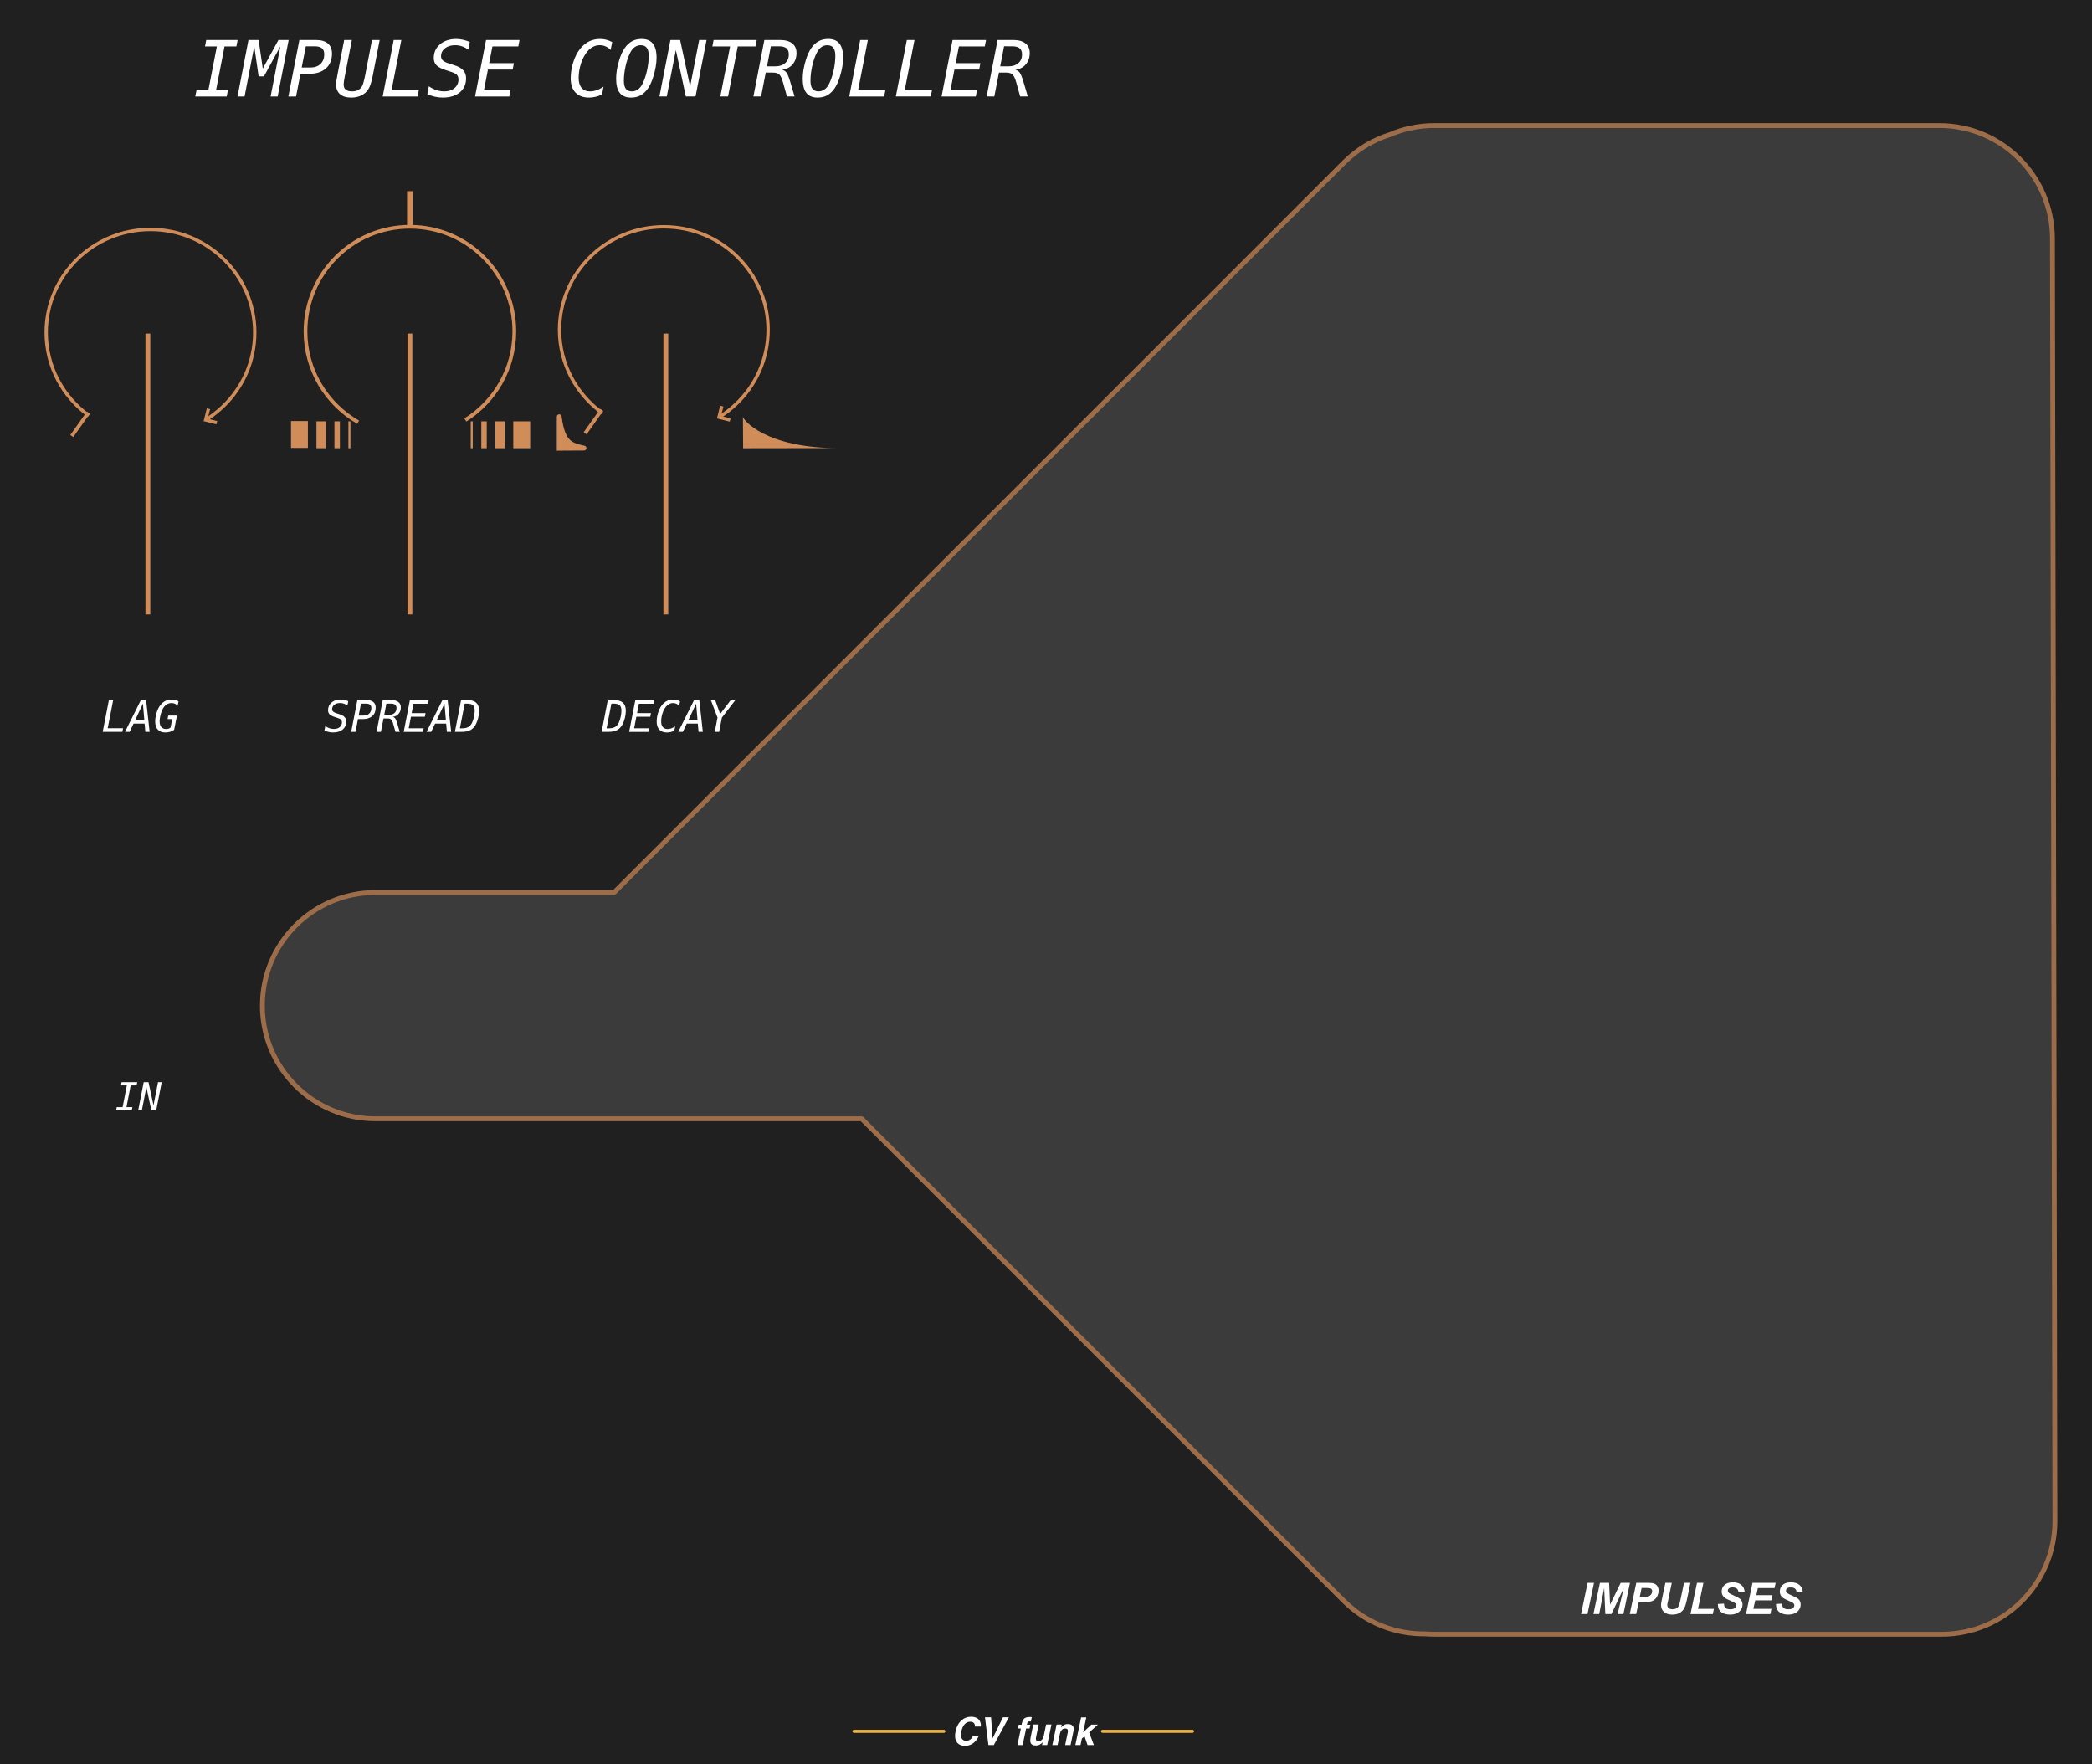 <?xml version="1.0" encoding="UTF-8" standalone="no"?>
<!-- Created with Inkscape (http://www.inkscape.org/) -->

<svg
   width="152.384mm"
   height="128.5mm"
   viewBox="0 0 152.384 128.5"
   version="1.1"
   id="svg8"
   inkscape:version="1.3.2 (091e20e, 2023-11-25)"
   sodipodi:docname="ImpulseController-dark.svg"
   xml:space="preserve"
   xmlns:inkscape="http://www.inkscape.org/namespaces/inkscape"
   xmlns:sodipodi="http://sodipodi.sourceforge.net/DTD/sodipodi-0.dtd"
   xmlns="http://www.w3.org/2000/svg"
   xmlns:svg="http://www.w3.org/2000/svg"
   xmlns:rdf="http://www.w3.org/1999/02/22-rdf-syntax-ns#"
   xmlns:cc="http://creativecommons.org/ns#"
   xmlns:dc="http://purl.org/dc/elements/1.1/"
   xmlns:serif="http://www.serif.com/"><rect x="0" y="0" width="152.384" height="128.5" fill="#333333" stroke="none"/><defs
     id="defs2">
            
            
        
            
            
        </defs><sodipodi:namedview
     id="base"
     pagecolor="#ffffff"
     bordercolor="#666666"
     borderopacity="1.0"
     inkscape:pageopacity="0.0"
     inkscape:pageshadow="2"
     inkscape:zoom="1.3715585"
     inkscape:cx="274.50524"
     inkscape:cy="237.32127"
     inkscape:document-units="mm"
     inkscape:current-layer="layer1"
     showgrid="false"
     units="mm"
     inkscape:snap-bbox="true"
     inkscape:snap-page="true"
     inkscape:bbox-nodes="false"
     inkscape:snap-bbox-edge-midpoints="false"
     inkscape:window-width="1600"
     inkscape:window-height="900"
     inkscape:window-x="44"
     inkscape:window-y="38"
     inkscape:window-maximized="0"
     inkscape:snap-bbox-midpoints="true"
     inkscape:snap-nodes="false"
     inkscape:showpageshadow="2"
     inkscape:pagecheckerboard="0"
     inkscape:deskcolor="#d1d1d1" /><g
     inkscape:label="Layer 1"
     inkscape:groupmode="layer"
     id="layer1"
     transform="translate(0,-168.5)"
     style="display:inline"><rect
       x="-0.045"
       y="168.299"
       width="152.878"
       height="129.38"
       style="clip-rule:evenodd;fill:#202020;fill-opacity:1;fill-rule:evenodd;stroke:#ebebeb;stroke-width:0.085px;stroke-linecap:round;stroke-linejoin:round;stroke-miterlimit:1.5"
       id="rect1-0" /><path
       id="path128"
       d="m 71.383,293.881 c 0.059,0.125 0.079,0.251 0.058,0.378 h -0.415 c -0.006,-0.097 -0.025,-0.17 -0.058,-0.22 -0.057,-0.088 -0.159,-0.132 -0.307,-0.132 -0.151,0 -0.283,0.062 -0.396,0.186 -0.113,0.124 -0.193,0.299 -0.24,0.527 -0.048,0.227 -0.037,0.397 0.031,0.51 0.068,0.113 0.173,0.169 0.315,0.169 0.145,0 0.267,-0.049 0.364,-0.146 0.053,-0.052 0.104,-0.13 0.154,-0.235 h 0.411 c -0.082,0.221 -0.211,0.4 -0.387,0.539 -0.176,0.138 -0.38,0.207 -0.611,0.207 -0.285,0 -0.49,-0.093 -0.615,-0.28 -0.124,-0.188 -0.151,-0.445 -0.083,-0.772 0.073,-0.353 0.223,-0.626 0.448,-0.817 0.197,-0.167 0.42,-0.25 0.669,-0.25 0.334,0 0.554,0.112 0.663,0.335 z"
       style="clip-rule:evenodd;fill:#ffffff;fill-rule:nonzero;stroke-width:0.352;stroke-linecap:round;stroke-linejoin:round;stroke-miterlimit:1.5" /><path
       id="path129"
       d="m 72.301,295.122 0.756,-1.537 h 0.431 l -1.099,2.024 h -0.392 l -0.249,-2.024 h 0.443 z"
       style="clip-rule:evenodd;fill:#ffffff;fill-rule:nonzero;stroke-width:0.352;stroke-linecap:round;stroke-linejoin:round;stroke-miterlimit:1.5" /><path
       id="path130"
       d="m 75.053,294.126 -0.058,0.276 h -0.251 l -0.251,1.207 H 74.111 l 0.251,-1.207 h -0.215 l 0.058,-0.276 h 0.21 l 0.02,-0.096 c 0.034,-0.16 0.083,-0.271 0.148,-0.331 0.075,-0.089 0.218,-0.135 0.431,-0.135 0.024,0 0.046,7.1e-4 0.066,0.002 0.019,0.001 0.046,0.004 0.08,0.006 l -0.067,0.319 c -0.021,-0.003 -0.056,-0.005 -0.106,-0.006 -0.05,-0.001 -0.088,0.01 -0.113,0.034 -0.025,0.024 -0.039,0.051 -0.045,0.08 -0.006,0.03 -0.015,0.071 -0.027,0.126 z"
       style="clip-rule:evenodd;fill:#ffffff;fill-rule:nonzero;stroke-width:0.352;stroke-linecap:round;stroke-linejoin:round;stroke-miterlimit:1.5" /><path
       id="path131"
       d="m 75.95,295.398 c -0.004,0.005 -0.016,0.018 -0.035,0.041 -0.019,0.023 -0.04,0.043 -0.063,0.06 -0.072,0.055 -0.138,0.092 -0.199,0.112 -0.06,0.02 -0.128,0.03 -0.204,0.03 -0.217,0 -0.347,-0.079 -0.389,-0.239 -0.024,-0.088 -0.017,-0.217 0.019,-0.389 l 0.187,-0.902 h 0.393 l -0.187,0.902 c -0.018,0.085 -0.021,0.149 -0.011,0.192 0.019,0.076 0.08,0.114 0.182,0.114 0.131,0 0.232,-0.054 0.303,-0.162 0.038,-0.059 0.067,-0.136 0.086,-0.232 l 0.169,-0.815 h 0.389 l -0.311,1.497 h -0.373 z"
       style="clip-rule:evenodd;fill:#ffffff;fill-rule:nonzero;stroke-width:0.352;stroke-linecap:round;stroke-linejoin:round;stroke-miterlimit:1.5" /><path
       id="path132"
       d="m 77.776,294.699 c 0.017,-0.079 0.019,-0.139 0.007,-0.181 -0.021,-0.077 -0.085,-0.116 -0.191,-0.116 -0.13,0 -0.231,0.056 -0.303,0.169 -0.038,0.06 -0.066,0.136 -0.085,0.228 l -0.168,0.81 h -0.382 l 0.311,-1.494 h 0.371 l -0.046,0.218 c 0.065,-0.076 0.124,-0.132 0.175,-0.166 0.091,-0.061 0.198,-0.09 0.319,-0.09 0.152,0 0.267,0.04 0.347,0.122 0.079,0.081 0.1,0.215 0.061,0.403 l -0.21,1.008 H 77.587 Z"
       style="clip-rule:evenodd;fill:#ffffff;fill-rule:nonzero;stroke-width:0.352;stroke-linecap:round;stroke-linejoin:round;stroke-miterlimit:1.5" /><path
       id="path133"
       d="m 78.804,295.138 -0.097,0.47 h -0.377 l 0.42,-2.017 h 0.377 l -0.228,1.091 0.595,-0.564 h 0.476 l -0.633,0.573 0.343,0.917 h -0.463 l -0.218,-0.64 z"
       style="clip-rule:evenodd;fill:#ffffff;fill-rule:nonzero;stroke-width:0.352;stroke-linecap:round;stroke-linejoin:round;stroke-miterlimit:1.5" /><path
       id="path134"
       d="m 62.205,294.606 h 6.549"
       style="clip-rule:evenodd;fill:none;fill-rule:evenodd;stroke:#ebb444;stroke-width:0.225px;stroke-linecap:round;stroke-linejoin:round;stroke-miterlimit:1.5" /><path
       id="path135"
       d="m 80.312,294.606 h 6.549"
       style="clip-rule:evenodd;fill:none;fill-rule:evenodd;stroke:#ebb444;stroke-width:0.225px;stroke-linecap:round;stroke-linejoin:round;stroke-miterlimit:1.5" /><path
       style="font-style:italic;font-size:5.558px;font-family:Menlo;-inkscape-font-specification:'Menlo Italic';display:none;fill:#ffffff;stroke-width:0.463"
       d="m 13.942,173.031 h 0.518 l -0.244,3.283 0.893,-2.171 h 0.573 l 0.041,2.176 1.023,-3.289 h 0.537 l -1.384,4.051 h -0.526 l -0.084,-2.361 -1.007,2.361 h -0.51 z m 4.947,0.456 -0.988,2.1 h 1.167 z m -0.261,-0.456 h 0.668 l 0.45,4.051 h -0.545 l -0.095,-1.056 h -1.411 l -0.499,1.056 h -0.589 z m 2.996,3.536 1.623,-3.536 h 0.583 l -1.951,4.051 h -0.7 l -0.399,-4.051 h 0.537 z m 2.895,-3.536 h 2.402 l -0.09,0.461 h -1.856 l -0.233,1.199 h 1.772 l -0.087,0.461 h -1.775 l -0.282,1.468 h 1.905 l -0.09,0.461 h -2.456 z m 7.148,0.45 -0.296,1.522 h 0.635 q 0.448,0 0.714,-0.258 0.269,-0.261 0.269,-0.692 0,-0.293 -0.168,-0.431 -0.168,-0.141 -0.521,-0.141 z m -0.461,-0.45 h 1.194 q 0.559,0 0.852,0.25 0.293,0.25 0.293,0.722 0,0.676 -0.434,1.064 -0.434,0.388 -1.194,0.388 h -0.632 l -0.317,1.628 h -0.551 z m 4.496,2.138 q 0.195,0.038 0.312,0.182 0.119,0.144 0.266,0.624 l 0.328,1.107 h -0.545 l -0.288,-1.023 q -0.119,-0.423 -0.269,-0.556 -0.147,-0.133 -0.445,-0.133 h -0.521 l -0.334,1.712 h -0.551 l 0.784,-4.051 h 1.129 q 0.562,0 0.868,0.244 0.309,0.242 0.309,0.684 0,0.497 -0.282,0.822 -0.28,0.326 -0.763,0.388 z m -0.795,-1.688 -0.277,1.438 h 0.594 q 0.442,0 0.706,-0.231 0.266,-0.233 0.266,-0.619 0,-0.304 -0.171,-0.445 -0.171,-0.144 -0.54,-0.144 z m 3.425,3.235 q 0.231,0 0.426,-0.138 0.195,-0.138 0.323,-0.396 0.201,-0.393 0.326,-0.952 0.125,-0.559 0.125,-1.075 0,-0.385 -0.144,-0.567 -0.141,-0.185 -0.44,-0.185 -0.231,0 -0.423,0.138 -0.193,0.138 -0.32,0.396 -0.206,0.399 -0.331,0.952 -0.125,0.554 -0.125,1.069 0,0.388 0.141,0.573 0.144,0.185 0.442,0.185 z m 1.761,-2.402 q 0,0.298 -0.062,0.649 -0.06,0.35 -0.176,0.719 -0.079,0.25 -0.171,0.448 -0.09,0.198 -0.195,0.358 -0.239,0.345 -0.535,0.51 -0.296,0.163 -0.689,0.163 -0.545,0 -0.809,-0.334 -0.263,-0.334 -0.263,-1.028 0,-0.301 0.057,-0.646 0.06,-0.347 0.176,-0.716 0.079,-0.25 0.168,-0.448 0.092,-0.198 0.198,-0.358 0.239,-0.345 0.535,-0.507 0.296,-0.166 0.689,-0.166 0.548,0 0.811,0.334 0.266,0.331 0.266,1.023 z m 1.612,-0.833 -0.296,1.522 h 0.635 q 0.448,0 0.714,-0.258 0.269,-0.261 0.269,-0.692 0,-0.293 -0.168,-0.431 -0.168,-0.141 -0.521,-0.141 z m -0.461,-0.45 h 1.194 q 0.559,0 0.852,0.25 0.293,0.25 0.293,0.722 0,0.676 -0.434,1.064 -0.434,0.388 -1.194,0.388 h -0.632 l -0.317,1.628 h -0.551 z m 4.412,0.456 -0.988,2.1 h 1.167 z m -0.261,-0.456 h 0.668 l 0.45,4.051 h -0.545 l -0.095,-1.056 h -1.411 l -0.499,1.056 H 43.374 Z m 4.241,3.791 q -0.236,0.168 -0.516,0.255 -0.28,0.084 -0.597,0.084 -0.63,0 -0.969,-0.364 -0.336,-0.366 -0.336,-1.042 0,-0.244 0.043,-0.518 0.046,-0.277 0.133,-0.578 0.095,-0.317 0.223,-0.573 0.128,-0.258 0.28,-0.44 0.29,-0.353 0.64,-0.521 0.353,-0.168 0.803,-0.168 0.217,0 0.431,0.057 0.217,0.057 0.426,0.166 l -0.111,0.562 q -0.176,-0.171 -0.372,-0.255 -0.193,-0.084 -0.412,-0.084 -0.266,0 -0.499,0.114 -0.233,0.111 -0.418,0.331 -0.119,0.141 -0.225,0.353 -0.106,0.212 -0.187,0.475 -0.092,0.309 -0.141,0.581 -0.046,0.271 -0.046,0.491 0,0.464 0.214,0.716 0.214,0.252 0.608,0.252 0.185,0 0.331,-0.049 0.147,-0.052 0.247,-0.147 l 0.206,-1.066 h -0.589 l 0.081,-0.45 h 1.113 z m 2.711,-3.335 -0.988,2.1 h 1.167 z m -0.261,-0.456 h 0.668 l 0.45,4.051 h -0.545 l -0.095,-1.056 h -1.411 l -0.499,1.056 h -0.589 z m 2.136,0 h 3.094 l -0.09,0.461 h -1.273 l -0.695,3.59 H 54.706 l 0.7,-3.59 h -1.273 z m 3.761,0 h 2.252 l -0.09,0.461 h -0.852 l -0.605,3.129 h 0.852 l -0.09,0.461 H 57.2 l 0.09,-0.461 h 0.849 l 0.608,-3.129 h -0.852 z m 3.769,3.685 q 0.231,0 0.426,-0.138 0.195,-0.138 0.323,-0.396 0.201,-0.393 0.326,-0.952 0.125,-0.559 0.125,-1.075 0,-0.385 -0.144,-0.567 -0.141,-0.185 -0.44,-0.185 -0.231,0 -0.423,0.138 -0.193,0.138 -0.32,0.396 -0.206,0.399 -0.331,0.952 -0.125,0.554 -0.125,1.069 0,0.388 0.141,0.573 0.144,0.185 0.442,0.185 z m 1.761,-2.402 q 0,0.298 -0.062,0.649 -0.06,0.35 -0.176,0.719 -0.079,0.25 -0.171,0.448 -0.09,0.198 -0.195,0.358 -0.239,0.345 -0.535,0.51 -0.296,0.163 -0.689,0.163 -0.545,0 -0.809,-0.334 -0.263,-0.334 -0.263,-1.028 0,-0.301 0.057,-0.646 0.06,-0.347 0.176,-0.716 0.079,-0.25 0.168,-0.448 0.092,-0.198 0.198,-0.358 0.239,-0.345 0.535,-0.507 0.296,-0.166 0.689,-0.166 0.548,0 0.811,0.334 0.266,0.331 0.266,1.023 z m 0.996,-1.284 h 0.695 l 0.716,3.335 0.649,-3.335 h 0.529 l -0.79,4.051 h -0.695 l -0.716,-3.335 -0.651,3.335 h -0.526 z"
       id="text1"
       aria-label="WAVE PROPAGATION" /><path
       d="m 27.524,256.282 2.185,-2.296 2.054,2.296 h -4.126"
       style="clip-rule:evenodd;display:none;fill:#d08c59;fill-rule:evenodd;stroke-width:0.352;stroke-linecap:square;stroke-linejoin:round;stroke-miterlimit:1.5"
       id="path38" /><path
       d="m 45.881,256.282 2.185,-2.296 2.054,2.296 h -4.126"
       style="clip-rule:evenodd;display:none;fill:#d08c59;fill-rule:evenodd;stroke-width:0.352;stroke-linecap:square;stroke-linejoin:round;stroke-miterlimit:1.5"
       id="path39" /><path
       d="m 33.418,268.351 3.734,-2.295 0.505,2.295 h -4.126"
       style="clip-rule:evenodd;display:none;fill:#d08c59;fill-rule:evenodd;stroke-width:0.352;stroke-linecap:square;stroke-linejoin:round;stroke-miterlimit:1.5"
       id="path42" /><path
       d="m 21.306,268.367 0.495,-2.296 3.744,2.296 h -4.126"
       style="clip-rule:evenodd;display:none;fill:#d08c59;fill-rule:evenodd;stroke-width:0.352;stroke-linecap:square;stroke-linejoin:round;stroke-miterlimit:1.5"
       id="path43" /><path
       d="m 56.551,268.367 c -0.221,-1.677 -0.953,-2.436 -2.185,-2.296 0.145,1.196 -0.268,2.103 -2.054,2.296 h 4.126"
       style="clip-rule:evenodd;display:none;fill:#d08c59;fill-rule:evenodd;stroke-width:0.352;stroke-linecap:square;stroke-linejoin:round;stroke-miterlimit:1.5"
       id="path44" /><path
       d="m 39.803,268.367 c 0.221,-1.677 0.953,-2.436 2.184,-2.296 -0.144,1.196 0.268,2.103 2.054,2.296 h -4.126"
       style="clip-rule:evenodd;display:none;fill:#d08c59;fill-rule:evenodd;stroke-width:0.352;stroke-linecap:square;stroke-linejoin:round;stroke-miterlimit:1.5"
       id="path45" /><path
       d="m 8.855,78.827 h 1.141 l -0.045,0.234 H 9.519 L 9.212,80.646 h 0.432 l -0.045,0.234 H 8.457 l 0.045,-0.234 h 0.43 l 0.308,-1.586 h -0.432 z"
       style="clip-rule:evenodd;fill:#ffffff;fill-rule:nonzero;stroke-width:0.352;stroke-linecap:square;stroke-linejoin:round;stroke-miterlimit:1.5"
       id="path92"
       transform="translate(0,168.5)" /><path
       d="m 10.466,78.827 h 0.352 l 0.363,1.69 0.329,-1.69 h 0.268 l -0.4,2.053 h -0.352 l -0.363,-1.69 -0.33,1.69 h -0.267 z"
       style="clip-rule:evenodd;fill:#ffffff;fill-rule:nonzero;stroke-width:0.352;stroke-linecap:square;stroke-linejoin:round;stroke-miterlimit:1.5"
       id="path93"
       transform="translate(0,168.5)" /><path
       id="path401"
       serif:id="path40"
       d="m 15.792,199.289 -0.811,-0.202 0.202,-0.812"
       style="clip-rule:evenodd;fill:none;fill-rule:evenodd;stroke:#d08c59;stroke-width:0.246px;stroke-linecap:butt;stroke-linejoin:miter;stroke-miterlimit:10" /><path
       id="path411"
       serif:id="path41"
       d="m 6.467,198.77 c -1.882,-1.367 -3.103,-3.569 -3.103,-6.051 0,-4.142 3.403,-7.505 7.596,-7.505 4.192,0 7.596,3.363 7.596,7.505 0,2.135 -0.904,4.063 -2.355,5.43 -0.373,0.351 -0.781,0.666 -1.22,0.937"
       style="clip-rule:evenodd;fill:none;fill-rule:evenodd;stroke:#d08c59;stroke-width:0.246px;stroke-linecap:butt;stroke-linejoin:round;stroke-miterlimit:1.5" /><path
       d="m 6.36,198.661 -1.056,1.491"
       style="clip-rule:evenodd;fill:none;fill-rule:evenodd;stroke:#d08c59;stroke-width:0.264px;stroke-linecap:square;stroke-linejoin:round;stroke-miterlimit:1.5"
       id="path67" /><path
       id="path1"
       serif:id="path40"
       d="m 53.184,199.092 -0.811,-0.202 0.202,-0.812"
       style="clip-rule:evenodd;fill:none;fill-rule:evenodd;stroke:#d08c59;stroke-width:0.246px;stroke-linecap:butt;stroke-linejoin:miter;stroke-miterlimit:10" /><path
       id="path2"
       serif:id="path41"
       d="m 43.86,198.574 c -1.882,-1.367 -3.103,-3.569 -3.103,-6.051 0,-4.142 3.403,-7.505 7.596,-7.505 4.192,0 7.596,3.363 7.596,7.505 0,2.135 -0.904,4.063 -2.355,5.43 -0.373,0.351 -0.781,0.666 -1.22,0.937"
       style="clip-rule:evenodd;fill:none;fill-rule:evenodd;stroke:#d08c59;stroke-width:0.246px;stroke-linecap:butt;stroke-linejoin:round;stroke-miterlimit:1.5" /><path
       d="m 43.752,198.464 -1.056,1.491"
       style="clip-rule:evenodd;fill:none;fill-rule:evenodd;stroke:#d08c59;stroke-width:0.264px;stroke-linecap:square;stroke-linejoin:round;stroke-miterlimit:1.5"
       id="path3" /><path
       id="path30"
       d="m 26.088,199.252 c -2.291,-1.313 -3.835,-3.786 -3.835,-6.617 0,-4.205 3.408,-7.619 7.606,-7.619 4.197,0 7.605,3.414 7.605,7.619 0,2.719 -1.425,5.107 -3.567,6.456"
       style="clip-rule:evenodd;fill:none;fill-rule:evenodd;stroke:#d08c59;stroke-width:0.271px;stroke-linejoin:round;stroke-miterlimit:1.5" /><path
       style="font-style:italic;font-size:3.175px;font-family:Menlo;-inkscape-font-specification:'Menlo Italic';text-align:center;text-anchor:middle;fill:#ffffff;stroke-width:0.15"
       d="m 25.368,219.574 -0.06,0.318 q -0.126,-0.091 -0.26,-0.138 -0.135,-0.046 -0.279,-0.046 -0.256,0 -0.417,0.127 -0.161,0.127 -0.161,0.324 0,0.11 0.076,0.178 0.076,0.068 0.276,0.13 l 0.188,0.06 q 0.253,0.077 0.369,0.208 0.118,0.129 0.118,0.329 0,0.364 -0.257,0.578 -0.257,0.212 -0.702,0.212 -0.161,0 -0.318,-0.036 -0.155,-0.034 -0.31,-0.104 l 0.064,-0.324 q 0.152,0.107 0.307,0.158 0.157,0.051 0.33,0.051 0.256,0 0.415,-0.136 0.16,-0.136 0.16,-0.346 0,-0.127 -0.068,-0.197 -0.068,-0.07 -0.274,-0.133 l -0.157,-0.051 q -0.285,-0.09 -0.4,-0.203 -0.113,-0.115 -0.113,-0.302 0,-0.343 0.256,-0.56 0.256,-0.219 0.668,-0.219 0.124,0 0.264,0.031 0.141,0.031 0.288,0.09 z m 0.927,0.178 -0.169,0.87 h 0.363 q 0.256,0 0.408,-0.147 0.153,-0.149 0.153,-0.395 0,-0.167 -0.096,-0.246 -0.096,-0.081 -0.298,-0.081 z m -0.264,-0.257 h 0.682 q 0.319,0 0.487,0.143 0.167,0.143 0.167,0.412 0,0.386 -0.248,0.608 -0.248,0.222 -0.682,0.222 h -0.361 l -0.181,0.93 H 25.58 Z m 2.569,1.222 q 0.112,0.022 0.178,0.104 0.068,0.082 0.152,0.357 l 0.188,0.633 h -0.312 l -0.164,-0.584 q -0.068,-0.242 -0.153,-0.318 -0.084,-0.076 -0.254,-0.076 h -0.298 l -0.191,0.978 h -0.315 l 0.448,-2.315 h 0.645 q 0.321,0 0.496,0.14 0.177,0.138 0.177,0.391 0,0.284 -0.161,0.47 -0.16,0.186 -0.436,0.222 z m -0.454,-0.964 -0.158,0.822 h 0.34 q 0.253,0 0.403,-0.132 0.152,-0.133 0.152,-0.353 0,-0.174 -0.098,-0.254 -0.098,-0.082 -0.309,-0.082 z m 1.712,-0.257 h 1.372 l -0.051,0.264 h -1.06 l -0.133,0.685 h 1.012 l -0.05,0.264 h -1.014 l -0.161,0.839 h 1.088 l -0.051,0.264 h -1.403 z m 2.518,0.26 -0.564,1.2 h 0.667 z m -0.149,-0.26 h 0.381 l 0.257,2.315 h -0.312 l -0.054,-0.603 h -0.806 l -0.285,0.603 h -0.336 z m 1.423,2.057 q 0.287,0 0.46,-0.096 0.174,-0.098 0.279,-0.316 0.084,-0.178 0.136,-0.425 0.054,-0.248 0.054,-0.454 0,-0.273 -0.127,-0.391 -0.127,-0.118 -0.426,-0.118 h -0.177 l -0.35,1.8 z m 0.406,-2.057 q 0.423,0 0.633,0.192 0.211,0.192 0.211,0.583 0,0.251 -0.065,0.518 -0.065,0.267 -0.175,0.473 -0.161,0.296 -0.403,0.423 -0.24,0.126 -0.651,0.126 H 33.135 l 0.451,-2.315 z"
       id="text6"
       aria-label="SPREAD" /><path
       style="font-style:italic;font-size:3.175px;font-family:Menlo;-inkscape-font-specification:'Menlo Italic';text-align:center;text-anchor:middle;fill:#ffffff;stroke-width:0.15"
       d="m 44.335,221.553 q 0.287,0 0.46,-0.096 0.174,-0.098 0.279,-0.316 0.084,-0.178 0.136,-0.425 0.054,-0.248 0.054,-0.454 0,-0.273 -0.127,-0.391 -0.127,-0.118 -0.426,-0.118 h -0.177 l -0.35,1.8 z m 0.406,-2.057 q 0.423,0 0.633,0.192 0.211,0.192 0.211,0.583 0,0.251 -0.065,0.518 -0.065,0.267 -0.175,0.473 -0.161,0.296 -0.403,0.423 -0.24,0.126 -0.651,0.126 h -0.47 l 0.451,-2.315 z m 1.536,0 h 1.372 l -0.051,0.264 h -1.06 l -0.133,0.685 h 1.012 l -0.05,0.264 h -1.014 l -0.161,0.839 h 1.088 l -0.051,0.264 h -1.403 z m 2.842,2.232 q -0.13,0.064 -0.264,0.095 -0.132,0.033 -0.273,0.033 -0.357,0 -0.553,-0.206 -0.195,-0.206 -0.195,-0.578 0,-0.341 0.109,-0.676 0.109,-0.335 0.285,-0.547 0.166,-0.202 0.366,-0.298 0.2,-0.096 0.456,-0.096 0.124,0 0.246,0.033 0.122,0.033 0.239,0.095 l -0.064,0.321 q -0.099,-0.098 -0.209,-0.146 -0.11,-0.048 -0.234,-0.048 -0.147,0 -0.273,0.064 -0.126,0.062 -0.236,0.191 -0.161,0.191 -0.26,0.488 -0.098,0.298 -0.098,0.597 0,0.268 0.121,0.411 0.121,0.143 0.349,0.143 0.132,0 0.271,-0.05 0.141,-0.05 0.278,-0.144 z m 1.587,-1.972 -0.564,1.2 h 0.667 z m -0.149,-0.26 h 0.381 l 0.257,2.315 h -0.312 l -0.054,-0.603 h -0.806 l -0.285,0.603 h -0.336 z m 1.223,0 h 0.313 l 0.366,1.009 0.77,-1.009 h 0.338 l -0.984,1.276 -0.2,1.039 h -0.321 l 0.203,-1.039 z"
       id="path10" /><path
       d="m 62.77,249.994 h -35.417 c -4.549,0 -8.242,-3.693 -8.242,-8.242 0,-4.549 3.693,-8.242 8.242,-8.242 h 17.375 l 53.176,-53.175 c 0.969,-0.969 2.12,-1.647 3.344,-2.032 0.993,-0.424 2.085,-0.659 3.232,-0.659 h 36.779 c 4.549,0 8.242,3.693 8.242,8.242 0,2.086 0.182,90.034 0.182,93.411 0,4.549 -3.692,8.242 -8.241,8.242 h -36.987 c -0.222,0 -0.442,-0.009 -0.658,-0.026 -2.14,0.024 -4.289,-0.78 -5.921,-2.412 z"
       style="clip-rule:evenodd;display:inline;fill:#3b3b3b;fill-opacity:1;fill-rule:evenodd;stroke:#9d6d49;stroke-width:0.353;stroke-linecap:round;stroke-linejoin:round;stroke-miterlimit:1.5;stroke-dasharray:none;stroke-opacity:1"
       id="path7"
       inkscape:label="path7" /><path
       style="font-style:italic;font-size:3.175px;font-family:Menlo;-inkscape-font-specification:'Menlo Italic';display:inline;fill:#ffffff;stroke-width:0.352"
       d="m 7.931,219.495 h 0.313 l -0.4,2.051 h 1.118 l -0.051,0.264 H 7.48 Z m 2.479,0.26 -0.564,1.2 h 0.667 z m -0.149,-0.26 h 0.381 l 0.257,2.315 h -0.312 l -0.054,-0.603 H 9.728 l -0.285,0.603 H 9.106 Z m 2.423,2.166 q -0.135,0.096 -0.295,0.146 -0.16,0.048 -0.341,0.048 -0.36,0 -0.553,-0.208 -0.192,-0.209 -0.192,-0.595 0,-0.14 0.025,-0.296 0.026,-0.158 0.076,-0.33 0.054,-0.181 0.127,-0.327 0.073,-0.147 0.16,-0.251 0.166,-0.202 0.366,-0.298 0.202,-0.096 0.459,-0.096 0.124,0 0.246,0.033 0.124,0.033 0.243,0.095 l -0.064,0.321 q -0.101,-0.098 -0.212,-0.146 -0.11,-0.048 -0.236,-0.048 -0.152,0 -0.285,0.065 -0.133,0.064 -0.239,0.189 -0.068,0.081 -0.129,0.202 -0.06,0.121 -0.107,0.271 -0.053,0.177 -0.081,0.332 -0.026,0.155 -0.026,0.281 0,0.265 0.122,0.409 0.122,0.144 0.347,0.144 0.105,0 0.189,-0.028 0.084,-0.029 0.141,-0.084 l 0.118,-0.609 h -0.336 l 0.047,-0.257 h 0.636 z"
       id="text2"
       aria-label="LAG" /><path
       style="font-style:italic;font-size:5.644px;font-family:Menlo;-inkscape-font-specification:'Menlo Italic';fill:#ffffff;stroke-width:0.352"
       d="m 15.022,171.413 h 2.288 l -0.091,0.469 h -0.865 l -0.615,3.178 h 0.865 l -0.091,0.469 h -2.288 l 0.091,-0.469 h 0.863 l 0.617,-3.178 h -0.865 z m 3.076,0 h 0.741 l 0.303,2.084 1.141,-2.084 h 0.744 l -0.802,4.115 h -0.513 l 0.711,-3.657 -1.196,2.191 h -0.389 l -0.317,-2.191 -0.706,3.657 h -0.513 z m 4.178,0.458 -0.3,1.546 h 0.645 q 0.455,0 0.725,-0.262 0.273,-0.265 0.273,-0.703 0,-0.298 -0.171,-0.438 -0.171,-0.143 -0.529,-0.143 z m -0.469,-0.458 h 1.213 q 0.568,0 0.865,0.254 0.298,0.254 0.298,0.733 0,0.686 -0.441,1.08 -0.441,0.394 -1.213,0.394 h -0.642 l -0.322,1.654 h -0.559 z m 2.773,2.536 0.491,-2.536 h 0.559 l -0.493,2.536 q -0.005,0.036 -0.022,0.113 -0.083,0.424 -0.083,0.587 0,0.254 0.149,0.38 0.152,0.127 0.455,0.127 0.245,0 0.416,-0.077 0.171,-0.08 0.295,-0.251 0.061,-0.085 0.121,-0.292 0.063,-0.209 0.138,-0.587 l 0.491,-2.536 h 0.559 l -0.491,2.536 q -0.116,0.604 -0.248,0.887 -0.13,0.281 -0.345,0.455 -0.196,0.154 -0.446,0.237 -0.251,0.08 -0.543,0.08 -0.529,0 -0.816,-0.248 -0.284,-0.248 -0.284,-0.706 0,-0.102 0.022,-0.276 0.025,-0.174 0.074,-0.43 z m 4.098,-2.536 h 0.557 l -0.711,3.646 h 1.987 l -0.091,0.469 h -2.544 z m 5.542,0.141 -0.107,0.565 q -0.223,-0.163 -0.463,-0.245 -0.24,-0.083 -0.496,-0.083 -0.455,0 -0.741,0.226 -0.287,0.226 -0.287,0.576 0,0.196 0.135,0.317 0.135,0.121 0.491,0.232 l 0.333,0.107 q 0.449,0.138 0.656,0.369 0.209,0.229 0.209,0.584 0,0.648 -0.458,1.028 -0.458,0.378 -1.249,0.378 -0.287,0 -0.565,-0.063 -0.276,-0.061 -0.551,-0.185 l 0.113,-0.576 q 0.27,0.19 0.546,0.281 0.278,0.091 0.587,0.091 0.455,0 0.739,-0.243 0.284,-0.243 0.284,-0.615 0,-0.226 -0.121,-0.35 -0.121,-0.124 -0.488,-0.237 l -0.278,-0.091 q -0.507,-0.16 -0.711,-0.361 -0.201,-0.204 -0.201,-0.537 0,-0.609 0.455,-0.995 0.455,-0.389 1.188,-0.389 0.22,0 0.469,0.055 0.251,0.055 0.513,0.16 z m 1.185,-0.141 h 2.439 l -0.091,0.469 h -1.885 l -0.237,1.218 h 1.8 l -0.088,0.469 h -1.802 l -0.287,1.491 h 1.935 l -0.091,0.469 h -2.494 z m 8.45,3.969 q -0.232,0.113 -0.469,0.168 -0.234,0.058 -0.485,0.058 -0.634,0 -0.984,-0.367 -0.347,-0.367 -0.347,-1.028 0,-0.606 0.193,-1.202 0.193,-0.595 0.507,-0.973 0.295,-0.358 0.65,-0.529 0.356,-0.171 0.81,-0.171 0.22,0 0.438,0.058 0.218,0.058 0.424,0.168 l -0.113,0.571 q -0.176,-0.174 -0.372,-0.259 -0.196,-0.085 -0.416,-0.085 -0.262,0 -0.485,0.113 -0.223,0.11 -0.419,0.339 -0.287,0.339 -0.463,0.868 -0.174,0.529 -0.174,1.061 0,0.477 0.215,0.73 0.215,0.254 0.62,0.254 0.234,0 0.482,-0.088 0.251,-0.088 0.493,-0.256 z m 2.18,-0.226 q 0.234,0 0.433,-0.141 0.198,-0.141 0.328,-0.402 0.204,-0.4 0.331,-0.967 0.127,-0.568 0.127,-1.091 0,-0.391 -0.146,-0.576 -0.143,-0.187 -0.446,-0.187 -0.234,0 -0.43,0.141 -0.196,0.141 -0.325,0.402 -0.209,0.405 -0.336,0.967 -0.127,0.562 -0.127,1.086 0,0.394 0.143,0.582 0.146,0.187 0.449,0.187 z m 1.789,-2.439 q 0,0.303 -0.063,0.659 -0.061,0.356 -0.179,0.73 -0.08,0.254 -0.174,0.455 -0.091,0.201 -0.198,0.364 -0.243,0.35 -0.543,0.518 -0.3,0.165 -0.7,0.165 -0.554,0 -0.821,-0.339 -0.267,-0.339 -0.267,-1.045 0,-0.306 0.058,-0.656 0.061,-0.353 0.179,-0.728 0.08,-0.254 0.171,-0.455 0.094,-0.201 0.201,-0.364 0.243,-0.35 0.543,-0.515 0.3,-0.168 0.7,-0.168 0.557,0 0.824,0.339 0.27,0.336 0.27,1.039 z m 1.011,-1.304 h 0.706 l 0.728,3.387 0.659,-3.387 h 0.537 l -0.802,4.115 h -0.706 l -0.728,-3.387 -0.661,3.387 h -0.535 z m 3.145,0 h 3.142 l -0.091,0.469 h -1.293 l -0.706,3.646 h -0.562 l 0.711,-3.646 h -1.293 z m 4.977,2.172 q 0.198,0.039 0.317,0.185 0.121,0.146 0.27,0.634 l 0.333,1.124 h -0.554 l -0.292,-1.039 q -0.121,-0.43 -0.273,-0.565 -0.149,-0.135 -0.452,-0.135 h -0.529 l -0.339,1.739 h -0.559 l 0.797,-4.115 h 1.147 q 0.571,0 0.882,0.248 0.314,0.245 0.314,0.695 0,0.504 -0.287,0.835 -0.284,0.331 -0.774,0.394 z m -0.808,-1.714 -0.281,1.461 h 0.604 q 0.449,0 0.717,-0.234 0.27,-0.237 0.27,-0.628 0,-0.309 -0.174,-0.452 -0.174,-0.146 -0.548,-0.146 z m 3.478,3.285 q 0.234,0 0.433,-0.141 0.198,-0.141 0.328,-0.402 0.204,-0.4 0.331,-0.967 0.127,-0.568 0.127,-1.091 0,-0.391 -0.146,-0.576 -0.143,-0.187 -0.446,-0.187 -0.234,0 -0.43,0.141 -0.196,0.141 -0.325,0.402 -0.209,0.405 -0.336,0.967 -0.127,0.562 -0.127,1.086 0,0.394 0.143,0.582 0.146,0.187 0.449,0.187 z m 1.789,-2.439 q 0,0.303 -0.063,0.659 -0.061,0.356 -0.179,0.73 -0.08,0.254 -0.174,0.455 -0.091,0.201 -0.198,0.364 -0.243,0.35 -0.543,0.518 -0.3,0.165 -0.7,0.165 -0.554,0 -0.821,-0.339 -0.267,-0.339 -0.267,-1.045 0,-0.306 0.058,-0.656 0.061,-0.353 0.179,-0.728 0.08,-0.254 0.171,-0.455 0.094,-0.201 0.201,-0.364 0.243,-0.35 0.543,-0.515 0.3,-0.168 0.7,-0.168 0.557,0 0.824,0.339 0.27,0.336 0.27,1.039 z m 1.243,-1.304 h 0.557 L 62.506,175.06 h 1.987 l -0.091,0.469 h -2.544 z m 3.398,0 h 0.557 l -0.711,3.646 h 1.987 l -0.091,0.469 h -2.544 z m 3.329,0 h 2.439 l -0.091,0.469 h -1.885 l -0.237,1.218 h 1.8 l -0.088,0.469 h -1.802 l -0.287,1.491 h 1.935 l -0.091,0.469 h -2.494 z m 4.561,2.172 q 0.198,0.039 0.317,0.185 0.121,0.146 0.27,0.634 l 0.333,1.124 h -0.554 l -0.292,-1.039 q -0.121,-0.43 -0.273,-0.565 -0.149,-0.135 -0.452,-0.135 h -0.529 l -0.339,1.739 h -0.559 l 0.797,-4.115 h 1.147 q 0.571,0 0.882,0.248 0.314,0.245 0.314,0.695 0,0.504 -0.287,0.835 -0.284,0.331 -0.774,0.394 z m -0.808,-1.714 -0.281,1.461 h 0.604 q 0.449,0 0.717,-0.234 0.27,-0.237 0.27,-0.628 0,-0.309 -0.174,-0.452 -0.174,-0.146 -0.548,-0.146 z"
       id="text3"
       aria-label="IMPULSE CONTROLLER" /><path
       style="font-style:italic;font-weight:bold;font-size:3.175px;font-family:Arial;-inkscape-font-specification:'Arial Bold Italic';fill:#ffffff;stroke-width:0.926"
       d="m 115.166,286.069 0.476,-2.273 h 0.467 l -0.474,2.273 z m 2.209,0 h -0.443 l -0.082,-1.899 -0.361,1.899 h -0.422 l 0.474,-2.273 h 0.667 l 0.07,1.592 0.775,-1.592 h 0.674 l -0.476,2.273 h -0.426 l 0.448,-1.885 z m 1.805,0 h -0.468 l 0.476,-2.273 h 0.924 q 0.246,0 0.389,0.059 0.144,0.057 0.228,0.192 0.084,0.133 0.084,0.319 0,0.172 -0.067,0.335 -0.067,0.163 -0.164,0.26 -0.096,0.098 -0.208,0.149 -0.112,0.05 -0.301,0.076 -0.11,0.015 -0.412,0.015 h -0.299 z m 0.259,-1.243 h 0.144 q 0.371,0 0.495,-0.046 0.124,-0.046 0.195,-0.149 0.071,-0.102 0.071,-0.225 0,-0.082 -0.037,-0.135 -0.036,-0.053 -0.102,-0.076 -0.065,-0.025 -0.293,-0.025 h -0.335 z m 1.868,-1.029 h 0.467 l -0.257,1.234 -0.064,0.304 q -0.006,0.039 -0.006,0.073 0,0.135 0.098,0.223 0.099,0.087 0.287,0.087 0.169,0 0.279,-0.064 0.11,-0.064 0.171,-0.189 0.06,-0.126 0.122,-0.426 l 0.26,-1.242 h 0.467 l -0.259,1.243 q -0.082,0.392 -0.189,0.6 -0.107,0.208 -0.324,0.338 -0.217,0.13 -0.549,0.13 -0.397,0 -0.608,-0.194 -0.211,-0.195 -0.211,-0.501 0,-0.064 0.011,-0.138 0.006,-0.05 0.054,-0.282 z m 1.829,2.273 0.476,-2.273 h 0.467 l -0.395,1.893 h 1.157 l -0.079,0.38 z m 1.998,-0.736 0.445,-0.023 q 0.009,0.212 0.073,0.287 0.102,0.121 0.378,0.121 0.229,0 0.332,-0.082 0.102,-0.082 0.102,-0.198 0,-0.101 -0.084,-0.171 -0.059,-0.051 -0.324,-0.166 -0.264,-0.115 -0.386,-0.191 -0.121,-0.077 -0.191,-0.2 -0.07,-0.122 -0.07,-0.287 0,-0.287 0.208,-0.476 0.208,-0.189 0.602,-0.189 0.4,0 0.619,0.188 0.22,0.188 0.242,0.499 l -0.448,0.02 q -0.017,-0.163 -0.118,-0.25 -0.101,-0.087 -0.298,-0.087 -0.194,0 -0.278,0.068 -0.082,0.068 -0.082,0.172 0,0.098 0.076,0.161 0.076,0.065 0.336,0.178 0.392,0.169 0.499,0.274 0.16,0.155 0.16,0.398 0,0.301 -0.239,0.515 -0.237,0.212 -0.662,0.212 -0.293,0 -0.508,-0.098 -0.214,-0.099 -0.302,-0.274 -0.088,-0.175 -0.082,-0.403 z m 2.046,0.736 0.474,-2.273 h 1.685 l -0.079,0.38 h -1.217 l -0.109,0.516 h 1.177 l -0.079,0.38 h -1.177 l -0.143,0.617 h 1.322 l -0.081,0.38 z m 2.189,-0.736 0.445,-0.023 q 0.009,0.212 0.073,0.287 0.102,0.121 0.378,0.121 0.229,0 0.332,-0.082 0.102,-0.082 0.102,-0.198 0,-0.101 -0.084,-0.171 -0.059,-0.051 -0.324,-0.166 -0.264,-0.115 -0.386,-0.191 -0.121,-0.077 -0.191,-0.2 -0.07,-0.122 -0.07,-0.287 0,-0.287 0.208,-0.476 0.208,-0.189 0.602,-0.189 0.4,0 0.619,0.188 0.22,0.188 0.242,0.499 l -0.448,0.02 q -0.017,-0.163 -0.118,-0.25 -0.101,-0.087 -0.298,-0.087 -0.194,0 -0.278,0.068 -0.082,0.068 -0.082,0.172 0,0.098 0.076,0.161 0.076,0.065 0.336,0.178 0.392,0.169 0.499,0.274 0.16,0.155 0.16,0.398 0,0.301 -0.239,0.515 -0.237,0.212 -0.662,0.212 -0.293,0 -0.508,-0.098 -0.214,-0.099 -0.302,-0.274 -0.088,-0.175 -0.082,-0.403 z"
       id="text4"
       aria-label="IMPULSES" /><path
       id="path36"
       d="m 29.858,185.006 v -2.58"
       style="clip-rule:evenodd;display:inline;fill:#d08c59;fill-rule:evenodd;stroke:#d08c59;stroke-width:0.413px;stroke-linejoin:round;stroke-miterlimit:1.5;stroke-opacity:1;fill-opacity:1" /><path
       d="m 40.734,201.149 2.44e-4,-2.296 c 0.261,1.978 0.874,2.064 1.807,2.286 -0.603,0.001 -1.747,0.009 -1.786,0.01"
       style="clip-rule:evenodd;display:inline;fill:#d08c59;fill-opacity:1;fill-rule:evenodd;stroke-width:0.352;stroke-linecap:square;stroke-linejoin:round;stroke-miterlimit:1.5;stroke:#d08c59;stroke-opacity:1"
       id="path43-6"
       sodipodi:nodetypes="cccc" /><path
       d="m 54.129,201.149 -0.013,-2.296 c 0.01,0.229 1.647,2.285 6.944,2.286 l -6.463,0.01"
       style="clip-rule:evenodd;display:inline;fill:#d08c59;fill-opacity:1;fill-rule:evenodd;stroke-width:0.69;stroke-linecap:square;stroke-linejoin:round;stroke-miterlimit:1.5;stroke:none;stroke-opacity:1"
       id="path12"
       sodipodi:nodetypes="cccc" /><g
       id="g4"
       transform="translate(-1.2,0.9)"
       style="display:inline;stroke:none;stroke-opacity:1;fill:#d08c59;fill-opacity:1"><rect
         style="fill:#d08c59;fill-opacity:1;stroke:none;stroke-width:0.072;stroke-opacity:1"
         id="rect12"
         width="0.147"
         height="1.958"
         x="-26.726"
         y="198.29"
         transform="scale(-1,1)" /><rect
         style="fill:#d08c59;fill-opacity:1;stroke:none;stroke-width:0.157;stroke-opacity:1"
         id="rect14"
         width="0.689"
         height="1.958"
         x="-24.939"
         y="198.29"
         transform="scale(-1,1)" /><rect
         style="fill:#d08c59;fill-opacity:1;stroke:none;stroke-width:0.119;stroke-opacity:1"
         id="rect13"
         width="0.396"
         height="1.958"
         x="-25.957"
         y="198.29"
         transform="scale(-1,1)" /><rect
         style="fill:#d08c59;fill-opacity:1;stroke:none;stroke-width:0.21;stroke-opacity:1"
         id="rect15"
         width="1.231"
         height="1.958"
         x="-23.628"
         y="198.268"
         transform="scale(-1,1)" /></g><g
       id="g3"
       transform="translate(1.1,0.9)"
       style="display:inline;stroke:none;stroke-opacity:1;fill:#d08c59;fill-opacity:1"><rect
         style="fill:#d08c59;fill-opacity:1;stroke:none;stroke-width:0.072;stroke-opacity:1"
         id="rect19"
         width="0.147"
         height="1.958"
         x="33.189"
         y="198.29" /><rect
         style="fill:#d08c59;fill-opacity:1;stroke:none;stroke-width:0.119;stroke-opacity:1"
         id="rect20"
         width="0.396"
         height="1.958"
         x="33.959"
         y="198.29" /><rect
         style="fill:#d08c59;fill-opacity:1;stroke:none;stroke-width:0.157;stroke-opacity:1"
         id="rect21"
         width="0.689"
         height="1.958"
         x="34.977"
         y="198.29" /><rect
         style="fill:#d08c59;fill-opacity:1;stroke:none;stroke-width:0.21;stroke-opacity:1"
         id="rect22"
         width="1.231"
         height="1.958"
         x="36.288"
         y="198.29" /></g><path
       id="path4"
       d="m 29.858,213.255 v -20.459"
       style="clip-rule:evenodd;display:inline;fill:#d08c59;fill-rule:evenodd;stroke:#d08c59;stroke-width:0.353;stroke-linejoin:round;stroke-miterlimit:1.5;stroke-dasharray:none;stroke-opacity:1;fill-opacity:1" /><path
       id="path6"
       d="m 10.771,213.255 v -20.459"
       style="clip-rule:evenodd;display:inline;fill:#d08c59;fill-rule:evenodd;stroke:#d08c59;stroke-width:0.353;stroke-linejoin:round;stroke-miterlimit:1.5;stroke-dasharray:none;stroke-opacity:1;fill-opacity:1" /><path
       id="path8"
       d="m 48.5,213.255 v -20.459"
       style="clip-rule:evenodd;display:inline;fill:#d08c59;fill-rule:evenodd;stroke:#d08c59;stroke-width:0.353;stroke-linejoin:round;stroke-miterlimit:1.5;stroke-dasharray:none;stroke-opacity:1;fill-opacity:1" /></g><g
     id="g26"
     inkscape:label="components"
     style="display:none"><circle
       id="TIME1"
       cx="11.141"
       cy="27.138"
       r="3.997"
       style="clip-rule:evenodd;fill:#ff0000;fill-rule:evenodd;stroke-width:0.085;stroke-linecap:round;stroke-linejoin:round;stroke-miterlimit:1.5" /><circle
       id="SLANT"
       cx="29.834"
       cy="27.138"
       r="3.997"
       style="clip-rule:evenodd;fill:#ff0000;fill-rule:evenodd;stroke-width:0.085;stroke-linecap:round;stroke-linejoin:round;stroke-miterlimit:1.5" /><circle
       id="CURVE"
       cx="48.526"
       cy="27.138"
       r="3.997"
       style="clip-rule:evenodd;fill:#ff0000;fill-rule:evenodd;stroke-width:0.085;stroke-linecap:round;stroke-linejoin:round;stroke-miterlimit:1.5" /><circle
       id="_00"
       serif:id="00"
       cx="10.916"
       cy="72.73"
       r="3.997"
       style="clip-rule:evenodd;fill:#00ff00;fill-rule:evenodd;stroke-width:0.085;stroke-linecap:round;stroke-linejoin:round;stroke-miterlimit:1.5" /><circle
       id="TIME11"
       serif:id="TIME1"
       cx="11.356"
       cy="45.007"
       r="3.997"
       style="clip-rule:evenodd;fill:#00ff00;fill-rule:evenodd;stroke-width:0.085;stroke-linecap:round;stroke-linejoin:round;stroke-miterlimit:1.5" /><circle
       id="SLANT1"
       serif:id="SLANT"
       cx="30.049"
       cy="45.007"
       r="3.997"
       style="clip-rule:evenodd;fill:#00ff00;fill-rule:evenodd;stroke-width:0.085;stroke-linecap:round;stroke-linejoin:round;stroke-miterlimit:1.5" /><circle
       id="CURVE1"
       serif:id="CURVE"
       cx="48.741"
       cy="45.007"
       r="3.997"
       style="clip-rule:evenodd;fill:#00ff00;fill-rule:evenodd;stroke-width:0.085;stroke-linecap:round;stroke-linejoin:round;stroke-miterlimit:1.5" /><circle
       id="_01"
       serif:id="01"
       cx="29.445"
       cy="72.73"
       r="3.997"
       style="clip-rule:evenodd;fill:#0000ff;fill-rule:evenodd;stroke-width:0.085;stroke-linecap:round;stroke-linejoin:round;stroke-miterlimit:1.5" /><circle
       id="_02"
       serif:id="02"
       cx="47.974"
       cy="72.73"
       r="3.997"
       style="clip-rule:evenodd;fill:#0000ff;fill-rule:evenodd;stroke-width:0.085;stroke-linecap:round;stroke-linejoin:round;stroke-miterlimit:1.5" /><circle
       id="_03"
       serif:id="03"
       cx="66.503"
       cy="72.73"
       r="3.997"
       style="clip-rule:evenodd;fill:#0000ff;fill-rule:evenodd;stroke-width:0.085;stroke-linecap:round;stroke-linejoin:round;stroke-miterlimit:1.5" /><circle
       id="_05"
       serif:id="05"
       cx="85.031"
       cy="72.73"
       r="3.997"
       style="clip-rule:evenodd;fill:#0000ff;fill-rule:evenodd;stroke-width:0.085;stroke-linecap:round;stroke-linejoin:round;stroke-miterlimit:1.5" /><circle
       id="_08"
       serif:id="08"
       cx="103.56"
       cy="72.73"
       r="3.997"
       style="clip-rule:evenodd;fill:#0000ff;fill-rule:evenodd;stroke-width:0.085;stroke-linecap:round;stroke-linejoin:round;stroke-miterlimit:1.5" /><circle
       id="_13"
       serif:id="13"
       cx="122.089"
       cy="72.73"
       r="3.997"
       style="clip-rule:evenodd;fill:#0000ff;fill-rule:evenodd;stroke-width:0.085;stroke-linecap:round;stroke-linejoin:round;stroke-miterlimit:1.5" /><circle
       id="_21"
       serif:id="21"
       cx="140.618"
       cy="72.73"
       r="3.997"
       style="clip-rule:evenodd;fill:#0000ff;fill-rule:evenodd;stroke-width:0.085;stroke-linecap:round;stroke-linejoin:round;stroke-miterlimit:1.5" /><circle
       id="_18"
       serif:id="18"
       cx="140.618"
       cy="54.201"
       r="3.997"
       style="clip-rule:evenodd;fill:#0000ff;fill-rule:evenodd;stroke-width:0.085;stroke-linecap:round;stroke-linejoin:round;stroke-miterlimit:1.5" /><circle
       id="_16"
       serif:id="16"
       cx="122.089"
       cy="54.201"
       r="3.997"
       style="clip-rule:evenodd;fill:#0000ff;fill-rule:evenodd;stroke-width:0.085;stroke-linecap:round;stroke-linejoin:round;stroke-miterlimit:1.5" /><circle
       id="_11"
       serif:id="11"
       cx="103.56"
       cy="54.201"
       r="3.997"
       style="clip-rule:evenodd;fill:#0000ff;fill-rule:evenodd;stroke-width:0.085;stroke-linecap:round;stroke-linejoin:round;stroke-miterlimit:1.5" /><circle
       id="_04"
       serif:id="04"
       cx="66.503"
       cy="54.201"
       r="3.997"
       style="clip-rule:evenodd;fill:#0000ff;fill-rule:evenodd;stroke-width:0.085;stroke-linecap:round;stroke-linejoin:round;stroke-miterlimit:1.5" /><circle
       id="_06"
       serif:id="06"
       cx="85.031"
       cy="35.672"
       r="3.997"
       style="clip-rule:evenodd;fill:#0000ff;fill-rule:evenodd;stroke-width:0.085;stroke-linecap:round;stroke-linejoin:round;stroke-miterlimit:1.5" /><circle
       id="_19"
       serif:id="19"
       cx="103.56"
       cy="17.144"
       r="3.997"
       style="clip-rule:evenodd;fill:#0000ff;fill-rule:evenodd;stroke-width:0.085;stroke-linecap:round;stroke-linejoin:round;stroke-miterlimit:1.5" /><circle
       id="_14"
       serif:id="14"
       cx="122.089"
       cy="17.144"
       r="3.997"
       style="clip-rule:evenodd;fill:#0000ff;fill-rule:evenodd;stroke-width:0.085;stroke-linecap:round;stroke-linejoin:round;stroke-miterlimit:1.5" /><circle
       id="_23"
       serif:id="23"
       cx="140.618"
       cy="17.144"
       r="3.997"
       style="clip-rule:evenodd;fill:#0000ff;fill-rule:evenodd;stroke-width:0.085;stroke-linecap:round;stroke-linejoin:round;stroke-miterlimit:1.5" /><circle
       id="_24"
       serif:id="24"
       cx="140.618"
       cy="35.672"
       r="3.997"
       style="clip-rule:evenodd;fill:#0000ff;fill-rule:evenodd;stroke-width:0.085;stroke-linecap:round;stroke-linejoin:round;stroke-miterlimit:1.5" /><circle
       id="_09"
       serif:id="09"
       cx="103.56"
       cy="35.672"
       r="3.997"
       style="clip-rule:evenodd;fill:#0000ff;fill-rule:evenodd;stroke-width:0.085;stroke-linecap:round;stroke-linejoin:round;stroke-miterlimit:1.5" /><circle
       id="_15"
       serif:id="15"
       cx="122.089"
       cy="35.672"
       r="3.997"
       style="clip-rule:evenodd;fill:#0000ff;fill-rule:evenodd;stroke-width:0.085;stroke-linecap:round;stroke-linejoin:round;stroke-miterlimit:1.5" /><circle
       id="_20"
       serif:id="20"
       cx="140.618"
       cy="91.258"
       r="3.997"
       style="clip-rule:evenodd;fill:#0000ff;fill-rule:evenodd;stroke-width:0.085;stroke-linecap:round;stroke-linejoin:round;stroke-miterlimit:1.5" /><circle
       id="_22"
       serif:id="22"
       cx="140.618"
       cy="109.656"
       r="3.997"
       style="clip-rule:evenodd;fill:#0000ff;fill-rule:evenodd;stroke-width:0.085;stroke-linecap:round;stroke-linejoin:round;stroke-miterlimit:1.5" /><circle
       id="_131"
       serif:id="13"
       cx="122.089"
       cy="91.258"
       r="3.997"
       style="clip-rule:evenodd;fill:#0000ff;fill-rule:evenodd;stroke-width:0.085;stroke-linecap:round;stroke-linejoin:round;stroke-miterlimit:1.5"
       inkscape:label="_12" /><circle
       id="_17"
       serif:id="17"
       cx="122.089"
       cy="109.656"
       r="3.997"
       style="clip-rule:evenodd;fill:#0000ff;fill-rule:evenodd;stroke-width:0.085;stroke-linecap:round;stroke-linejoin:round;stroke-miterlimit:1.5" /><circle
       id="_10"
       serif:id="10"
       cx="103.56"
       cy="109.656"
       r="3.997"
       style="clip-rule:evenodd;fill:#0000ff;fill-rule:evenodd;stroke-width:0.085;stroke-linecap:round;stroke-linejoin:round;stroke-miterlimit:1.5" /><circle
       id="_07"
       serif:id="07"
       cx="85.031"
       cy="91.258"
       r="3.997"
       style="clip-rule:evenodd;fill:#0000ff;fill-rule:evenodd;stroke-width:0.085;stroke-linecap:round;stroke-linejoin:round;stroke-miterlimit:1.5" /><circle
       id="OOA"
       cx="20.181"
       cy="72.73"
       r="0.799"
       style="clip-rule:evenodd;fill:#ff00ff;fill-rule:evenodd;stroke-width:0.085;stroke-linecap:round;stroke-linejoin:round;stroke-miterlimit:1.5"
       inkscape:label="_00A" /><circle
       id="_01A"
       serif:id="01A"
       cx="38.706"
       cy="72.73"
       r="0.799"
       style="clip-rule:evenodd;fill:#ff00ff;fill-rule:evenodd;stroke-width:0.085;stroke-linecap:round;stroke-linejoin:round;stroke-miterlimit:1.5" /><circle
       id="_02A"
       serif:id="02A"
       cx="57.235"
       cy="72.73"
       r="0.799"
       style="clip-rule:evenodd;fill:#ff00ff;fill-rule:evenodd;stroke-width:0.085;stroke-linecap:round;stroke-linejoin:round;stroke-miterlimit:1.5" /><circle
       id="_02D"
       serif:id="02D"
       cx="57.236"
       cy="63.468"
       r="0.799"
       style="clip-rule:evenodd;fill:#ff00ff;fill-rule:evenodd;stroke-width:0.085;stroke-linecap:round;stroke-linejoin:round;stroke-miterlimit:1.5" /><circle
       id="_06D"
       serif:id="06D"
       cx="94.294"
       cy="26.41"
       r="0.799"
       style="clip-rule:evenodd;fill:#ff00ff;fill-rule:evenodd;stroke-width:0.085;stroke-linecap:round;stroke-linejoin:round;stroke-miterlimit:1.5" /><circle
       id="_09D"
       serif:id="09D"
       cx="112.823"
       cy="26.41"
       r="0.799"
       style="clip-rule:evenodd;fill:#ff00ff;fill-rule:evenodd;stroke-width:0.085;stroke-linecap:round;stroke-linejoin:round;stroke-miterlimit:1.5" /><circle
       id="_13D"
       serif:id="13D"
       cx="131.352"
       cy="63.468"
       r="0.799"
       style="clip-rule:evenodd;fill:#ff00ff;fill-rule:evenodd;stroke-width:0.085;stroke-linecap:round;stroke-linejoin:round;stroke-miterlimit:1.5" /><circle
       id="_05D"
       serif:id="05D"
       cx="94.294"
       cy="63.468"
       r="0.799"
       style="clip-rule:evenodd;fill:#ff00ff;fill-rule:evenodd;stroke-width:0.085;stroke-linecap:round;stroke-linejoin:round;stroke-miterlimit:1.5" /><circle
       id="_07B"
       serif:id="07B"
       cx="94.294"
       cy="100.521"
       r="0.799"
       style="clip-rule:evenodd;fill:#ff00ff;fill-rule:evenodd;stroke-width:0.085;stroke-linecap:round;stroke-linejoin:round;stroke-miterlimit:1.5" /><circle
       id="_03D"
       serif:id="03D"
       cx="75.765"
       cy="81.992"
       r="0.799"
       style="clip-rule:evenodd;fill:#ff00ff;fill-rule:evenodd;stroke-width:0.085;stroke-linecap:round;stroke-linejoin:round;stroke-miterlimit:1.5" /><circle
       id="_08D"
       serif:id="08D"
       cx="112.823"
       cy="81.992"
       r="0.799"
       style="clip-rule:evenodd;fill:#ff00ff;fill-rule:evenodd;stroke-width:0.085;stroke-linecap:round;stroke-linejoin:round;stroke-miterlimit:1.5" /><circle
       id="_12D"
       serif:id="12D"
       cx="131.352"
       cy="100.521"
       r="0.799"
       style="clip-rule:evenodd;fill:#ff00ff;fill-rule:evenodd;stroke-width:0.085;stroke-linecap:round;stroke-linejoin:round;stroke-miterlimit:1.5" /><circle
       id="_04B"
       serif:id="04B"
       cx="75.765"
       cy="44.939"
       r="0.799"
       style="clip-rule:evenodd;fill:#ff00ff;fill-rule:evenodd;stroke-width:0.085;stroke-linecap:round;stroke-linejoin:round;stroke-miterlimit:1.5" /><circle
       id="_03A"
       serif:id="03A"
       cx="75.764"
       cy="72.73"
       r="0.799"
       style="clip-rule:evenodd;fill:#ff00ff;fill-rule:evenodd;stroke-width:0.085;stroke-linecap:round;stroke-linejoin:round;stroke-miterlimit:1.5" /><circle
       id="_05A"
       serif:id="05A"
       cx="94.292"
       cy="72.73"
       r="0.799"
       style="clip-rule:evenodd;fill:#ff00ff;fill-rule:evenodd;stroke-width:0.085;stroke-linecap:round;stroke-linejoin:round;stroke-miterlimit:1.5" /><circle
       id="_08A"
       serif:id="08A"
       cx="112.821"
       cy="72.73"
       r="0.799"
       style="clip-rule:evenodd;fill:#ff00ff;fill-rule:evenodd;stroke-width:0.085;stroke-linecap:round;stroke-linejoin:round;stroke-miterlimit:1.5" /><circle
       id="_11A"
       serif:id="11A"
       cx="112.821"
       cy="54.201"
       r="0.799"
       style="clip-rule:evenodd;fill:#ff00ff;fill-rule:evenodd;stroke-width:0.085;stroke-linecap:round;stroke-linejoin:round;stroke-miterlimit:1.5" /><circle
       id="_06A"
       serif:id="06A"
       cx="94.292"
       cy="35.672"
       r="0.799"
       style="clip-rule:evenodd;fill:#ff00ff;fill-rule:evenodd;stroke-width:0.085;stroke-linecap:round;stroke-linejoin:round;stroke-miterlimit:1.5" /><circle
       id="_09A"
       serif:id="09A"
       cx="112.821"
       cy="35.672"
       r="0.799"
       style="clip-rule:evenodd;fill:#ff00ff;fill-rule:evenodd;stroke-width:0.085;stroke-linecap:round;stroke-linejoin:round;stroke-miterlimit:1.5" /><circle
       id="_15A"
       serif:id="15A"
       cx="131.35"
       cy="35.672"
       r="0.799"
       style="clip-rule:evenodd;fill:#ff00ff;fill-rule:evenodd;stroke-width:0.085;stroke-linecap:round;stroke-linejoin:round;stroke-miterlimit:1.5" /><circle
       id="_14A"
       serif:id="14A"
       cx="131.35"
       cy="17.144"
       r="0.799"
       style="clip-rule:evenodd;fill:#ff00ff;fill-rule:evenodd;stroke-width:0.085;stroke-linecap:round;stroke-linejoin:round;stroke-miterlimit:1.5" /><circle
       id="_12A"
       serif:id="12A"
       cx="131.35"
       cy="91.258"
       r="0.799"
       style="clip-rule:evenodd;fill:#ff00ff;fill-rule:evenodd;stroke-width:0.085;stroke-linecap:round;stroke-linejoin:round;stroke-miterlimit:1.5" /><circle
       id="_10A"
       serif:id="10A"
       cx="112.821"
       cy="109.656"
       r="0.799"
       style="clip-rule:evenodd;fill:#ff00ff;fill-rule:evenodd;stroke-width:0.085;stroke-linecap:round;stroke-linejoin:round;stroke-miterlimit:1.5" /><circle
       id="_13A"
       serif:id="13A"
       cx="131.35"
       cy="72.73"
       r="0.799"
       style="clip-rule:evenodd;fill:#ff00ff;fill-rule:evenodd;stroke-width:0.085;stroke-linecap:round;stroke-linejoin:round;stroke-miterlimit:1.5" /><circle
       id="_00OUT"
       serif:id="00OUT"
       cx="17.23"
       cy="72.73"
       r="1.249"
       style="clip-rule:evenodd;fill:#ff00ff;fill-rule:evenodd;stroke-width:0.085;stroke-linecap:round;stroke-linejoin:round;stroke-miterlimit:1.5" /><circle
       id="_01OUT"
       serif:id="01OUT"
       cx="35.756"
       cy="72.73"
       r="1.249"
       style="clip-rule:evenodd;fill:#ff00ff;fill-rule:evenodd;stroke-width:0.085;stroke-linecap:round;stroke-linejoin:round;stroke-miterlimit:1.5" /><circle
       id="_02OUT"
       serif:id="02OUT"
       cx="54.284"
       cy="72.73"
       r="1.249"
       style="clip-rule:evenodd;fill:#ff00ff;fill-rule:evenodd;stroke-width:0.085;stroke-linecap:round;stroke-linejoin:round;stroke-miterlimit:1.5" /><circle
       id="_02C"
       serif:id="02C"
       cx="54.284"
       cy="66.42"
       r="0.799"
       style="clip-rule:evenodd;fill:#ff00ff;fill-rule:evenodd;stroke-width:0.085;stroke-linecap:round;stroke-linejoin:round;stroke-miterlimit:1.5" /><circle
       id="_06C"
       serif:id="06C"
       cx="91.342"
       cy="29.362"
       r="0.799"
       style="clip-rule:evenodd;fill:#ff00ff;fill-rule:evenodd;stroke-width:0.085;stroke-linecap:round;stroke-linejoin:round;stroke-miterlimit:1.5" /><circle
       id="_09C"
       serif:id="09C"
       cx="109.871"
       cy="29.362"
       r="0.799"
       style="clip-rule:evenodd;fill:#ff00ff;fill-rule:evenodd;stroke-width:0.085;stroke-linecap:round;stroke-linejoin:round;stroke-miterlimit:1.5" /><circle
       id="_13C"
       serif:id="13C"
       cx="128.4"
       cy="66.42"
       r="0.799"
       style="clip-rule:evenodd;fill:#ff00ff;fill-rule:evenodd;stroke-width:0.085;stroke-linecap:round;stroke-linejoin:round;stroke-miterlimit:1.5" /><circle
       id="_05C"
       serif:id="05C"
       cx="91.342"
       cy="66.42"
       r="0.799"
       style="clip-rule:evenodd;fill:#ff00ff;fill-rule:evenodd;stroke-width:0.085;stroke-linecap:round;stroke-linejoin:round;stroke-miterlimit:1.5" /><circle
       id="_07A"
       serif:id="07A"
       cx="91.342"
       cy="97.569"
       r="0.799"
       style="clip-rule:evenodd;fill:#ff00ff;fill-rule:evenodd;stroke-width:0.085;stroke-linecap:round;stroke-linejoin:round;stroke-miterlimit:1.5" /><circle
       id="_03C"
       serif:id="03C"
       cx="72.813"
       cy="79.04"
       r="0.799"
       style="clip-rule:evenodd;fill:#ff00ff;fill-rule:evenodd;stroke-width:0.085;stroke-linecap:round;stroke-linejoin:round;stroke-miterlimit:1.5" /><circle
       id="_08C"
       serif:id="08C"
       cx="109.871"
       cy="79.04"
       r="0.799"
       style="clip-rule:evenodd;fill:#ff00ff;fill-rule:evenodd;stroke-width:0.085;stroke-linecap:round;stroke-linejoin:round;stroke-miterlimit:1.5" /><circle
       id="_12C"
       serif:id="12C"
       cx="128.4"
       cy="97.569"
       r="0.799"
       style="clip-rule:evenodd;fill:#ff00ff;fill-rule:evenodd;stroke-width:0.085;stroke-linecap:round;stroke-linejoin:round;stroke-miterlimit:1.5" /><circle
       id="_04A"
       serif:id="04A"
       cx="72.813"
       cy="47.891"
       r="0.799"
       style="clip-rule:evenodd;fill:#ff00ff;fill-rule:evenodd;stroke-width:0.085;stroke-linecap:round;stroke-linejoin:round;stroke-miterlimit:1.5" /><circle
       id="_03OUT"
       serif:id="03OUT"
       cx="72.813"
       cy="72.73"
       r="1.249"
       style="clip-rule:evenodd;fill:#ff00ff;fill-rule:evenodd;stroke-width:0.085;stroke-linecap:round;stroke-linejoin:round;stroke-miterlimit:1.5" /><circle
       id="_05OUT"
       serif:id="05OUT"
       cx="91.342"
       cy="72.73"
       r="1.249"
       style="clip-rule:evenodd;fill:#ff00ff;fill-rule:evenodd;stroke-width:0.085;stroke-linecap:round;stroke-linejoin:round;stroke-miterlimit:1.5" /><circle
       id="_07OUT"
       serif:id="07OUT"
       cx="91.342"
       cy="91.258"
       r="1.249"
       style="clip-rule:evenodd;fill:#ff00ff;fill-rule:evenodd;stroke-width:0.085;stroke-linecap:round;stroke-linejoin:round;stroke-miterlimit:1.5" /><circle
       id="_08OUT"
       serif:id="08OUT"
       cx="109.871"
       cy="72.73"
       r="1.249"
       style="clip-rule:evenodd;fill:#ff00ff;fill-rule:evenodd;stroke-width:0.085;stroke-linecap:round;stroke-linejoin:round;stroke-miterlimit:1.5" /><circle
       id="_11OUT"
       serif:id="11OUT"
       cx="109.871"
       cy="54.201"
       r="1.249"
       style="clip-rule:evenodd;fill:#ff00ff;fill-rule:evenodd;stroke-width:0.085;stroke-linecap:round;stroke-linejoin:round;stroke-miterlimit:1.5" /><circle
       id="O6OUT"
       cx="91.342"
       cy="35.672"
       r="1.249"
       style="clip-rule:evenodd;fill:#ff00ff;fill-rule:evenodd;stroke-width:0.085;stroke-linecap:round;stroke-linejoin:round;stroke-miterlimit:1.5"
       inkscape:label="_06OUT" /><circle
       id="_09OUT"
       serif:id="09OUT"
       cx="109.871"
       cy="35.672"
       r="1.249"
       style="clip-rule:evenodd;fill:#ff00ff;fill-rule:evenodd;stroke-width:0.085;stroke-linecap:round;stroke-linejoin:round;stroke-miterlimit:1.5" /><circle
       id="_15OUT"
       serif:id="15OUT"
       cx="128.4"
       cy="35.672"
       r="1.249"
       style="clip-rule:evenodd;fill:#ff00ff;fill-rule:evenodd;stroke-width:0.085;stroke-linecap:round;stroke-linejoin:round;stroke-miterlimit:1.5" /><circle
       id="_14OUT"
       serif:id="14OUT"
       cx="128.4"
       cy="17.144"
       r="1.249"
       style="clip-rule:evenodd;fill:#ff00ff;fill-rule:evenodd;stroke-width:0.085;stroke-linecap:round;stroke-linejoin:round;stroke-miterlimit:1.5" /><circle
       id="_12OUT"
       serif:id="12OUT"
       cx="128.4"
       cy="91.258"
       r="1.249"
       style="clip-rule:evenodd;fill:#ff00ff;fill-rule:evenodd;stroke-width:0.085;stroke-linecap:round;stroke-linejoin:round;stroke-miterlimit:1.5" /><circle
       id="_10OUT"
       serif:id="10OUT"
       cx="109.871"
       cy="109.656"
       r="1.249"
       style="clip-rule:evenodd;fill:#ff00ff;fill-rule:evenodd;stroke-width:0.085;stroke-linecap:round;stroke-linejoin:round;stroke-miterlimit:1.5" /><circle
       id="_13OUT"
       serif:id="13OUT"
       cx="128.4"
       cy="72.73"
       r="1.249"
       style="clip-rule:evenodd;fill:#ff00ff;fill-rule:evenodd;stroke-width:0.085;stroke-linecap:round;stroke-linejoin:round;stroke-miterlimit:1.5" /><circle
       id="_16OUT"
       serif:id="16OUT"
       cx="129.392"
       cy="54.096"
       r="1.249"
       style="clip-rule:evenodd;fill:#ff00ff;fill-rule:evenodd;stroke-width:0.085;stroke-linecap:round;stroke-linejoin:round;stroke-miterlimit:1.5" /><circle
       id="_21OUT"
       serif:id="21OUT"
       cx="146.928"
       cy="72.73"
       r="1.249"
       style="clip-rule:evenodd;fill:#ff00ff;fill-rule:evenodd;stroke-width:0.085;stroke-linecap:round;stroke-linejoin:round;stroke-miterlimit:1.5" /><circle
       id="_18OUT"
       serif:id="18OUT"
       cx="146.928"
       cy="54.201"
       r="1.249"
       style="clip-rule:evenodd;fill:#ff00ff;fill-rule:evenodd;stroke-width:0.085;stroke-linecap:round;stroke-linejoin:round;stroke-miterlimit:1.5" /><circle
       id="_24OUT"
       serif:id="24OUT"
       cx="146.928"
       cy="35.672"
       r="1.249"
       style="clip-rule:evenodd;fill:#ff00ff;fill-rule:evenodd;stroke-width:0.085;stroke-linecap:round;stroke-linejoin:round;stroke-miterlimit:1.5" /><circle
       id="_23OUT"
       serif:id="23OUT"
       cx="146.928"
       cy="17.144"
       r="1.249"
       style="clip-rule:evenodd;fill:#ff00ff;fill-rule:evenodd;stroke-width:0.085;stroke-linecap:round;stroke-linejoin:round;stroke-miterlimit:1.5" /><circle
       id="_20OUT"
       serif:id="20OUT"
       cx="146.928"
       cy="91.258"
       r="1.249"
       style="clip-rule:evenodd;fill:#ff00ff;fill-rule:evenodd;stroke-width:0.085;stroke-linecap:round;stroke-linejoin:round;stroke-miterlimit:1.5" /><circle
       id="_22OUT"
       serif:id="22OUT"
       cx="146.928"
       cy="109.656"
       r="1.249"
       style="clip-rule:evenodd;fill:#ff00ff;fill-rule:evenodd;stroke-width:0.085;stroke-linecap:round;stroke-linejoin:round;stroke-miterlimit:1.5" /><circle
       id="_00B"
       serif:id="00B"
       cx="23.139"
       cy="72.73"
       r="0.799"
       style="clip-rule:evenodd;fill:#ff00ff;fill-rule:evenodd;stroke-width:0.085;stroke-linecap:round;stroke-linejoin:round;stroke-miterlimit:1.5" /><circle
       id="_01B"
       serif:id="01B"
       cx="41.664"
       cy="72.73"
       r="0.799"
       style="clip-rule:evenodd;fill:#ff00ff;fill-rule:evenodd;stroke-width:0.085;stroke-linecap:round;stroke-linejoin:round;stroke-miterlimit:1.5" /><circle
       id="_02B"
       serif:id="02B"
       cx="60.193"
       cy="72.73"
       r="0.799"
       style="clip-rule:evenodd;fill:#ff00ff;fill-rule:evenodd;stroke-width:0.085;stroke-linecap:round;stroke-linejoin:round;stroke-miterlimit:1.5" /><circle
       id="_02E"
       serif:id="02E"
       cx="60.193"
       cy="60.511"
       r="0.799"
       style="clip-rule:evenodd;fill:#ff00ff;fill-rule:evenodd;stroke-width:0.085;stroke-linecap:round;stroke-linejoin:round;stroke-miterlimit:1.5" /><circle
       id="_06E"
       serif:id="06E"
       cx="97.25"
       cy="23.454"
       r="0.799"
       style="clip-rule:evenodd;fill:#ff00ff;fill-rule:evenodd;stroke-width:0.085;stroke-linecap:round;stroke-linejoin:round;stroke-miterlimit:1.5" /><circle
       id="_09E"
       serif:id="09E"
       cx="115.779"
       cy="23.454"
       r="0.799"
       style="clip-rule:evenodd;fill:#ff00ff;fill-rule:evenodd;stroke-width:0.085;stroke-linecap:round;stroke-linejoin:round;stroke-miterlimit:1.5" /><circle
       id="_13E"
       serif:id="13E"
       cx="134.308"
       cy="60.511"
       r="0.799"
       style="clip-rule:evenodd;fill:#ff00ff;fill-rule:evenodd;stroke-width:0.085;stroke-linecap:round;stroke-linejoin:round;stroke-miterlimit:1.5" /><circle
       id="_05E"
       serif:id="05E"
       cx="97.25"
       cy="60.511"
       r="0.799"
       style="clip-rule:evenodd;fill:#ff00ff;fill-rule:evenodd;stroke-width:0.085;stroke-linecap:round;stroke-linejoin:round;stroke-miterlimit:1.5" /><circle
       id="_07C"
       serif:id="07C"
       cx="97.25"
       cy="103.478"
       r="0.799"
       style="clip-rule:evenodd;fill:#ff00ff;fill-rule:evenodd;stroke-width:0.085;stroke-linecap:round;stroke-linejoin:round;stroke-miterlimit:1.5" /><circle
       id="_03E"
       serif:id="03E"
       cx="78.722"
       cy="84.949"
       r="0.799"
       style="clip-rule:evenodd;fill:#ff00ff;fill-rule:evenodd;stroke-width:0.085;stroke-linecap:round;stroke-linejoin:round;stroke-miterlimit:1.5" /><circle
       id="_08E"
       serif:id="08E"
       cx="115.779"
       cy="84.949"
       r="0.799"
       style="clip-rule:evenodd;fill:#ff00ff;fill-rule:evenodd;stroke-width:0.085;stroke-linecap:round;stroke-linejoin:round;stroke-miterlimit:1.5" /><circle
       id="_12E"
       serif:id="12E"
       cx="134.308"
       cy="103.478"
       r="0.799"
       style="clip-rule:evenodd;fill:#ff00ff;fill-rule:evenodd;stroke-width:0.085;stroke-linecap:round;stroke-linejoin:round;stroke-miterlimit:1.5" /><circle
       id="_04C"
       serif:id="04C"
       cx="78.722"
       cy="41.982"
       r="0.799"
       style="clip-rule:evenodd;fill:#ff00ff;fill-rule:evenodd;stroke-width:0.085;stroke-linecap:round;stroke-linejoin:round;stroke-miterlimit:1.5" /><circle
       id="_03B"
       serif:id="03B"
       cx="78.721"
       cy="72.73"
       r="0.799"
       style="clip-rule:evenodd;fill:#ff00ff;fill-rule:evenodd;stroke-width:0.085;stroke-linecap:round;stroke-linejoin:round;stroke-miterlimit:1.5" /><circle
       id="_05B"
       serif:id="05B"
       cx="97.25"
       cy="72.73"
       r="0.799"
       style="clip-rule:evenodd;fill:#ff00ff;fill-rule:evenodd;stroke-width:0.085;stroke-linecap:round;stroke-linejoin:round;stroke-miterlimit:1.5" /><circle
       id="_08B"
       serif:id="08B"
       cx="115.779"
       cy="72.73"
       r="0.799"
       style="clip-rule:evenodd;fill:#ff00ff;fill-rule:evenodd;stroke-width:0.085;stroke-linecap:round;stroke-linejoin:round;stroke-miterlimit:1.5" /><circle
       id="_11B"
       serif:id="11B"
       cx="115.779"
       cy="54.201"
       r="0.799"
       style="clip-rule:evenodd;fill:#ff00ff;fill-rule:evenodd;stroke-width:0.085;stroke-linecap:round;stroke-linejoin:round;stroke-miterlimit:1.5" /><circle
       id="_06B"
       serif:id="06B"
       cx="97.25"
       cy="35.672"
       r="0.799"
       style="clip-rule:evenodd;fill:#ff00ff;fill-rule:evenodd;stroke-width:0.085;stroke-linecap:round;stroke-linejoin:round;stroke-miterlimit:1.5" /><circle
       id="_09B"
       serif:id="09B"
       cx="115.779"
       cy="35.672"
       r="0.799"
       style="clip-rule:evenodd;fill:#ff00ff;fill-rule:evenodd;stroke-width:0.085;stroke-linecap:round;stroke-linejoin:round;stroke-miterlimit:1.5" /><circle
       id="_15B"
       serif:id="15B"
       cx="134.308"
       cy="35.672"
       r="0.799"
       style="clip-rule:evenodd;fill:#ff00ff;fill-rule:evenodd;stroke-width:0.085;stroke-linecap:round;stroke-linejoin:round;stroke-miterlimit:1.5" /><circle
       id="_14B"
       serif:id="14B"
       cx="134.308"
       cy="17.144"
       r="0.799"
       style="clip-rule:evenodd;fill:#ff00ff;fill-rule:evenodd;stroke-width:0.085;stroke-linecap:round;stroke-linejoin:round;stroke-miterlimit:1.5" /><circle
       id="_12B"
       serif:id="12B"
       cx="134.308"
       cy="91.258"
       r="0.799"
       style="clip-rule:evenodd;fill:#ff00ff;fill-rule:evenodd;stroke-width:0.085;stroke-linecap:round;stroke-linejoin:round;stroke-miterlimit:1.5" /><circle
       id="_10B"
       serif:id="10B"
       cx="115.779"
       cy="109.656"
       r="0.799"
       style="clip-rule:evenodd;fill:#ff00ff;fill-rule:evenodd;stroke-width:0.085;stroke-linecap:round;stroke-linejoin:round;stroke-miterlimit:1.5" /><circle
       id="_13B"
       serif:id="13B"
       cx="134.308"
       cy="72.73"
       r="0.799"
       style="clip-rule:evenodd;fill:#ff00ff;fill-rule:evenodd;stroke-width:0.085;stroke-linecap:round;stroke-linejoin:round;stroke-miterlimit:1.5" /><circle
       id="circle2"
       serif:id="09OUT"
       cx="109.871"
       cy="17.172"
       r="1.249"
       style="clip-rule:evenodd;fill:#ff00ff;fill-rule:evenodd;stroke-width:0.085;stroke-linecap:round;stroke-linejoin:round;stroke-miterlimit:1.5"
       inkscape:label="_19OUT" /><circle
       id="circle3"
       serif:id="12OUT"
       cx="128.53"
       cy="109.824"
       r="1.249"
       style="clip-rule:evenodd;fill:#ff00ff;fill-rule:evenodd;stroke-width:0.085;stroke-linecap:round;stroke-linejoin:round;stroke-miterlimit:1.5"
       inkscape:label="_17OUT" /><circle
       id="circle1"
       serif:id="03OUT"
       cx="72.813"
       cy="54.426"
       r="1.249"
       style="clip-rule:evenodd;display:inline;fill:#ff00ff;fill-rule:evenodd;stroke-width:0.085;stroke-linecap:round;stroke-linejoin:round;stroke-miterlimit:1.5"
       inkscape:label="_04OUT" /></g></svg>
